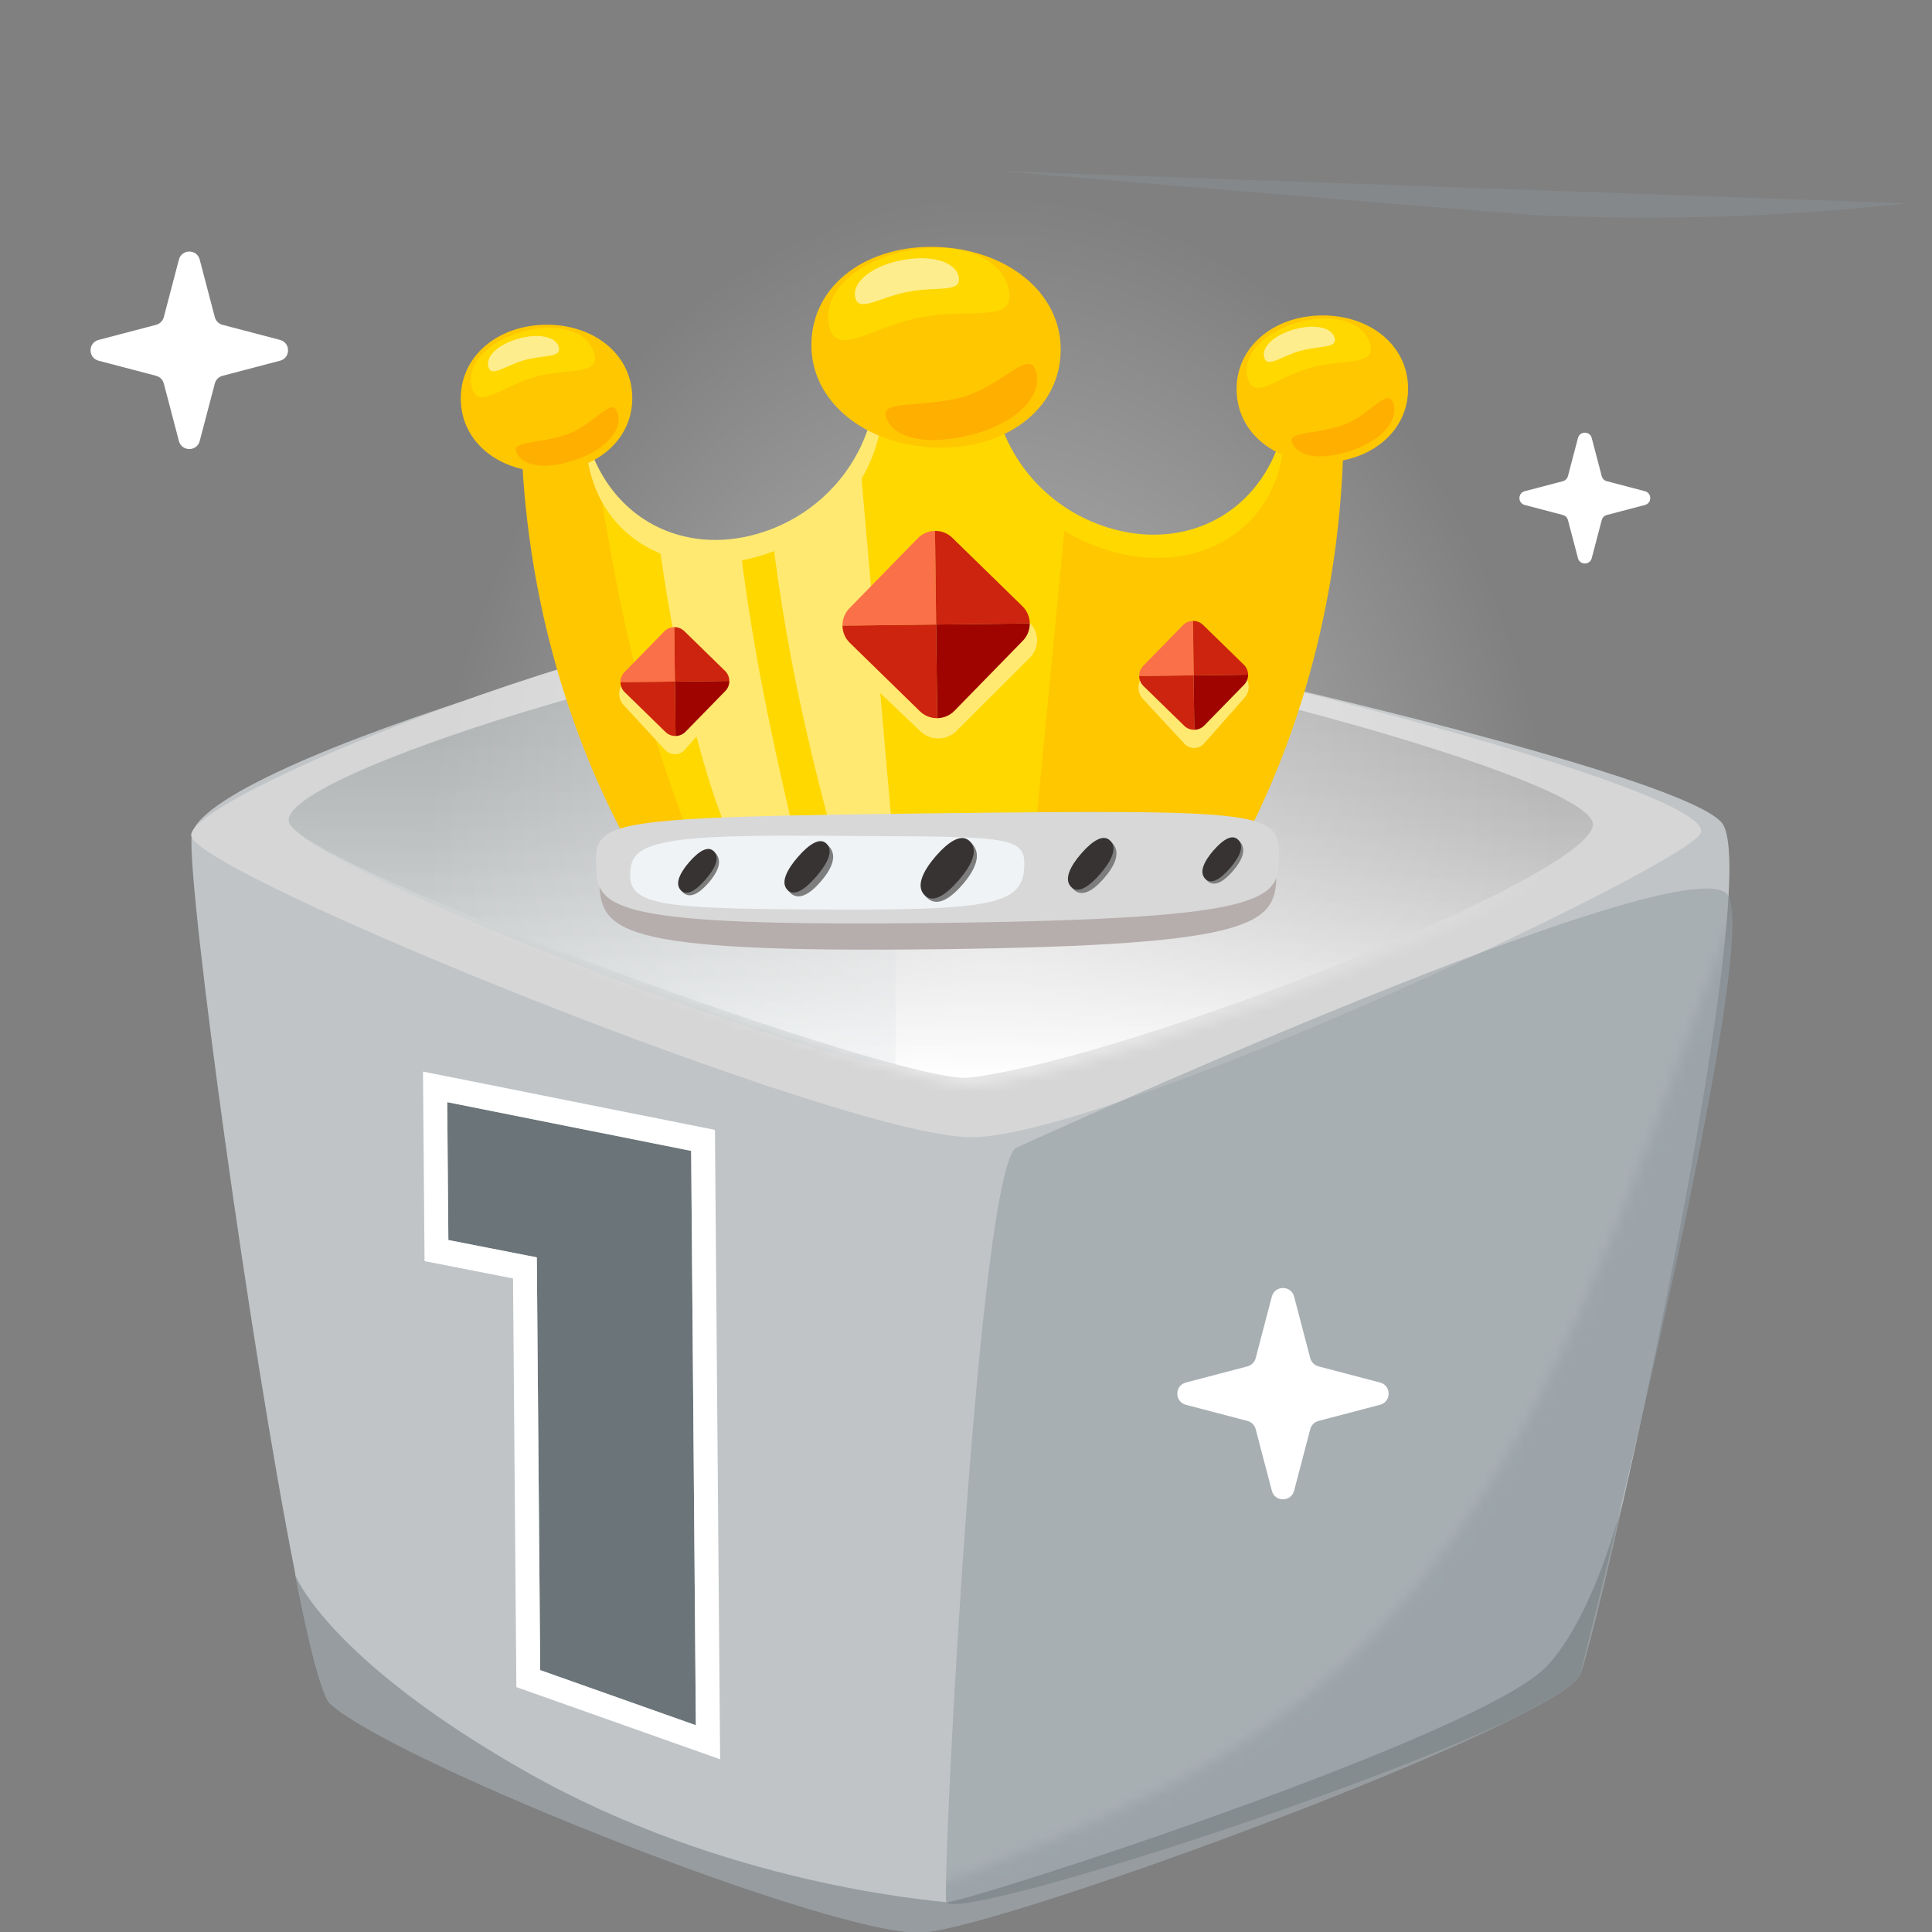 <svg width="192" height="192" viewBox="0 0 192 192" fill="none" xmlns="http://www.w3.org/2000/svg">
<rect x="0" y="0" width="192" height="192" fill="#808080" stroke="none"/>
<g clip-path="url(#clip0_1996_304290)">
<g style="mix-blend-mode:multiply" opacity="0.3">
<path d="M99.365 17.003C99.365 17.003 136.31 20.12 152.287 21.363C164.737 21.957 177.214 21.571 189.603 20.207L99.365 17.003Z" fill="#8F9AA0"/>
</g>
<path d="M161.367 148.928C159.333 158.108 157.6 164.895 157.053 166.331C155 171.225 100.046 191.455 91.719 192.042C83.392 192.629 39.591 175.336 32.847 169.354C31.999 168.615 30.737 163.677 29.343 156.52V156.39C24.822 133.615 18.661 88.543 19.038 83.105C19.547 75.84 77.062 58.938 89.138 60.504C105.566 62.679 166.548 76.362 171.107 81.757C174.291 85.541 166.755 125.24 161.367 148.928Z" fill="#C0C4C6"/>
<path d="M19 83.018C19.151 86.759 83.411 112.797 96.354 113.015C109.296 113.232 164.891 87.347 168.866 83.018C172.841 78.689 110.69 63.44 91.23 60.504C71.769 57.567 18.812 78.754 19 83.018Z" fill="#D6D6D6"/>
<g style="mix-blend-mode:multiply" opacity="0.5">
<path d="M101.007 114.058C97.239 116.081 93.622 186.277 94.036 188.974C94.451 191.672 155.678 171.572 157.053 166.265C158.428 160.957 174.743 95.155 171.804 89.086C168.865 83.017 101.007 114.058 101.007 114.058Z" fill="#8F9AA0"/>
</g>
<mask id="mask0_1996_304290" style="mask-type:alpha" maskUnits="userSpaceOnUse" x="64" y="83" width="115" height="116">
<path d="M133.48 165.468C154.406 146.009 162.052 117.199 172.143 91.327L178.5 83.911L162 179.052L83.999 199L64.422 184.89C72.703 184.89 87.855 189.441 95.499 186.468C109.334 181.088 122.458 175.718 133.48 165.468Z" fill="#C4C4C4"/>
</mask>
<g mask="url(#mask0_1996_304290)">
<g style="mix-blend-mode:multiply" opacity="0.5">
<path d="M101.007 114.058C97.239 116.081 93.622 186.277 94.036 188.974C94.451 191.672 155.678 171.572 157.053 166.265C158.428 160.957 174.743 95.155 171.804 89.086C168.865 83.017 101.007 114.058 101.007 114.058Z" fill="#8F9AA0"/>
</g>
</g>
<path d="M158.296 81.843C158.861 86.781 112.781 105.097 96.297 107.098C89.854 107.859 31.019 86.542 28.777 81.843C26.535 77.145 73.125 63.18 89.063 63.18C105 63.18 157.693 76.84 158.296 81.843Z" fill="url(#paint0_linear_1996_304290)"/>
<g style="mix-blend-mode:multiply" opacity="0.2">
<path d="M89.007 63.18V105.749C82.564 106.533 31.02 86.542 28.722 81.822C26.423 77.101 73.125 63.18 89.007 63.18Z" fill="#B3C1C8"/>
</g>
<g style="mix-blend-mode:multiply" opacity="0.5">
<path d="M161.368 148.929C159.334 158.109 157.6 164.896 157.054 166.331C155.001 171.226 100.047 191.456 91.72 192.043C83.393 192.63 39.592 175.337 32.848 169.355C32 168.615 30.738 163.677 29.344 156.521C29.796 157.717 33.997 165.723 52.441 176.165C72.109 187.28 92.493 188.845 94.037 189.041C95.582 189.237 147.182 172.574 153.738 165.57C157.337 161.676 159.861 154.541 161.368 148.929Z" fill="#6B7478"/>
</g>
<path d="M128.606 148.147C128.307 149.284 126.693 149.284 126.394 148.147L124.788 142.027C124.683 141.628 124.372 141.317 123.973 141.212L117.853 139.606C116.716 139.307 116.716 137.693 117.853 137.394L123.973 135.788C124.372 135.683 124.683 135.372 124.788 134.973L126.394 128.853C126.693 127.716 128.307 127.716 128.606 128.853L130.212 134.973C130.317 135.372 130.628 135.683 131.027 135.788L137.147 137.394C138.284 137.693 138.284 139.307 137.147 139.606L131.027 141.212C130.628 141.317 130.317 141.628 130.212 142.027L128.606 148.147Z" fill="white"/>
<path d="M53.685 165.974L53.349 124.955L44.557 123.234L44.445 109.532L68.684 114.373L69.152 171.451L53.685 165.974Z" fill="#6B7478"/>
<path fill-rule="evenodd" clip-rule="evenodd" d="M51.316 167.663L50.983 127.051L42.191 125.33L42.037 106.492L71.051 112.287L71.564 174.833L51.316 167.663ZM53.349 124.955L53.686 165.974L69.153 171.451L68.685 114.373L44.445 109.532L44.558 123.234L53.349 124.955Z" fill="white"/>
<mask id="mask1_1996_304290" style="mask-type:alpha" maskUnits="userSpaceOnUse" x="29" y="-7" width="131" height="115">
<path d="M159.033 82.664C159.598 87.602 113.517 105.917 97.033 107.918C90.59 108.68 31.755 87.362 29.514 82.664C27.272 77.965 29.514 -3 97.033 -7C159.033 2 158.43 77.661 159.033 82.664Z" fill="#636363"/>
</mask>
<g mask="url(#mask1_1996_304290)">
<ellipse opacity="0.5" cx="98.5" cy="92" rx="60.5" ry="78" fill="url(#paint1_radial_1996_304290)"/>
</g>
<path d="M98.799 41.093C94.716 33.643 92.45 25.327 92.45 25.327C92.45 25.327 90.45 33.427 86.668 40.874C85.586 46.77 81.368 51.617 75.599 53.533C68.239 55.977 60.933 52.797 58.207 45.3C55.262 42.503 52.898 39.463 51.708 37.118L51.765 41.919C51.945 56.917 55.695 71.564 62.581 84.161L123.72 83.428C130.302 70.67 133.7 55.937 133.521 40.939L133.463 36.138C132.352 38.464 130.131 41.482 127.335 44.299C124.843 51.982 117.561 55.403 110.089 53.119C104.396 51.379 100.122 46.794 98.799 41.093Z" fill="#FFC700"/>
<path fill-rule="evenodd" clip-rule="evenodd" d="M93.897 30.102C94.957 33.172 96.643 37.519 98.88 41.603C99.842 45.751 102.378 49.302 105.888 51.58L102.797 83.642L93.285 83.679L68.883 84.168C63.654 70.393 61.717 61.744 59.458 47.541C62.596 53.689 69.231 56.151 75.91 53.931C81.622 52.032 85.798 47.23 86.869 41.386C88.913 37.357 90.431 33.136 91.389 30.132L93.897 30.102Z" fill="#FFD800"/>
<path fill-rule="evenodd" clip-rule="evenodd" d="M88.78 83.77L85.454 45.659C83.681 49.242 80.618 52.099 76.783 53.614C77.956 62.938 79.589 71.458 82.964 83.886L88.78 83.77ZM79.186 83.962C76.483 72.563 74.792 64.214 73.574 54.52C70.67 55.019 67.852 54.64 65.412 53.467C66.797 63.291 69.149 75.695 72.889 84.088L79.186 83.962Z" fill="#FFE971"/>
<path fill-rule="evenodd" clip-rule="evenodd" d="M87.599 38.797C87.361 39.303 87.114 39.809 86.859 40.311C85.788 46.155 81.612 50.958 75.899 52.856C68.613 55.279 61.379 52.128 58.68 44.697C58.538 44.562 58.397 44.426 58.258 44.29C58.298 45.099 58.411 45.908 58.602 46.71C60.325 53.964 67.697 57.858 76.08 55.071C83.837 52.493 88.336 45.565 87.599 38.797Z" fill="#FFE971"/>
<path fill-rule="evenodd" clip-rule="evenodd" d="M98.125 38.673C98.376 39.172 98.634 39.671 98.901 40.166C100.111 45.983 104.402 50.684 110.158 52.446C117.5 54.692 124.656 51.369 127.176 43.876C127.316 43.737 127.453 43.597 127.59 43.458C127.569 44.268 127.475 45.08 127.304 45.886C125.755 53.179 118.478 57.248 110.031 54.664C102.216 52.272 97.552 45.455 98.125 38.673Z" fill="#FFD800"/>
<path d="M105.389 35.381C104.973 41.274 99.151 44.923 92.321 44.441C85.492 43.958 80.241 39.526 80.657 33.633C81.074 27.741 86.896 24.091 93.725 24.574C100.555 25.056 105.806 29.489 105.389 35.381Z" fill="#FFC700"/>
<path d="M100.262 28.828C100.912 32.185 96.446 30.574 91.507 31.53C86.568 32.486 83.026 35.648 82.377 32.291C81.727 28.935 85.285 25.858 90.224 24.901C95.163 23.945 99.612 25.472 100.262 28.828Z" fill="#FFD800"/>
<path d="M88.124 41.635C87.278 39.685 90.998 40.563 95.272 39.557C99.545 38.552 102.366 34.394 102.985 37.026C103.605 39.658 100.562 42.262 96.289 43.267C92.015 44.273 88.97 43.584 88.124 41.635Z" fill="#FFAF00"/>
<path d="M95.28 27.541C95.588 29.131 93.065 28.447 90.223 28.997C87.381 29.547 85.295 31.124 84.988 29.534C84.68 27.944 86.773 26.407 89.615 25.857C92.457 25.307 94.972 25.951 95.28 27.541Z" fill="#FEED8D"/>
<path d="M139.935 38.55C139.987 42.883 136.207 45.9 131.501 45.956C126.795 46.013 122.944 43.087 122.892 38.755C122.84 34.422 126.62 31.405 131.326 31.349C136.032 31.292 139.883 34.218 139.935 38.55Z" fill="#FFC700"/>
<path d="M136.145 34.174C136.785 36.455 133.609 35.597 130.253 36.54C126.897 37.483 124.632 39.868 123.992 37.587C123.351 35.307 125.633 32.979 128.989 32.036C132.344 31.094 135.504 31.894 136.145 34.174Z" fill="#FFD800"/>
<path d="M128.475 44.145C127.78 42.847 130.399 43.241 133.292 42.302C136.186 41.364 137.896 38.332 138.474 40.114C139.053 41.896 137.1 43.867 134.207 44.806C131.313 45.745 129.171 45.443 128.475 44.145Z" fill="#FFAF00"/>
<path d="M132.632 33.57C132.936 34.65 131.154 34.322 129.223 34.864C127.292 35.407 125.942 36.614 125.638 35.534C125.335 34.454 126.693 33.273 128.624 32.731C130.555 32.188 132.329 32.49 132.632 33.57Z" fill="#FEED8D"/>
<path d="M62.834 39.475C62.886 43.807 59.106 46.824 54.4 46.881C49.694 46.937 45.844 44.011 45.792 39.679C45.74 35.346 49.519 32.329 54.225 32.273C58.931 32.217 62.782 35.142 62.834 39.475Z" fill="#FFC700"/>
<path d="M59.044 35.099C59.685 37.379 56.509 36.522 53.153 37.464C49.797 38.407 47.532 40.792 46.891 38.512C46.251 36.231 48.532 33.903 51.888 32.961C55.244 32.018 58.404 32.818 59.044 35.099Z" fill="#FFD800"/>
<path d="M51.375 45.07C50.679 43.772 53.298 44.165 56.192 43.227C59.085 42.288 60.796 39.256 61.374 41.038C61.952 42.82 60 44.792 57.106 45.73C54.213 46.669 52.07 46.367 51.375 45.07Z" fill="#FFAF00"/>
<path d="M55.531 34.494C55.834 35.575 54.053 35.246 52.121 35.788C50.19 36.331 48.84 37.539 48.537 36.458C48.233 35.378 49.591 34.197 51.522 33.655C53.453 33.113 55.227 33.414 55.531 34.494Z" fill="#FEED8D"/>
<path d="M126.843 86.452C126.906 91.707 125.946 93.94 93.289 94.332C60.633 94.723 59.619 92.514 59.556 87.258C59.493 82.003 60.476 81.639 93.132 81.248C125.789 80.857 126.78 81.197 126.843 86.452Z" fill="#B6ADAD"/>
<path d="M127.112 85.087C127.164 89.466 126.191 91.328 93.245 91.723C60.3 92.118 59.282 90.279 59.23 85.901C59.177 81.522 60.169 81.217 93.115 80.822C126.06 80.427 127.059 80.709 127.112 85.087Z" fill="#D8D8D8"/>
<path d="M101.797 85.786C101.784 89.974 99.06 90.509 80.208 90.381C66.281 90.285 62.618 89.971 62.626 87.027C62.635 84.083 64.013 82.941 80.229 83.052C99.082 83.181 101.806 82.842 101.797 85.786Z" fill="#EFF3F5"/>
<path d="M67.794 88.618C67.08 87.836 67.591 86.725 68.509 85.67C69.427 84.615 70.405 84.016 71.119 84.798C71.833 85.579 71.323 86.691 70.405 87.745C69.487 88.8 68.508 89.399 67.794 88.618Z" fill="#7D7D7D"/>
<path d="M67.643 88.453C67.042 87.795 67.59 86.724 68.508 85.669C69.426 84.615 70.367 83.975 70.969 84.633C71.57 85.291 71.022 86.362 70.104 87.417C69.186 88.472 68.244 89.111 67.643 88.453Z" fill="#373333"/>
<path d="M119.893 87.46C119.179 86.678 119.689 85.567 120.607 84.512C121.526 83.457 122.504 82.858 123.218 83.639C123.932 84.421 123.422 85.532 122.503 86.587C121.585 87.642 120.607 88.241 119.893 87.46Z" fill="#7D7D7D"/>
<path d="M119.753 87.309C119.143 86.641 119.687 85.567 120.605 84.512C121.524 83.457 122.468 82.821 123.078 83.489C123.689 84.157 123.144 85.232 122.226 86.287C121.308 87.341 120.363 87.977 119.753 87.309Z" fill="#373333"/>
<path d="M78.457 88.659C77.61 87.733 78.215 86.415 79.304 85.164C80.393 83.912 81.553 83.202 82.4 84.129C83.247 85.056 82.642 86.374 81.553 87.625C80.464 88.876 79.303 89.586 78.457 88.659Z" fill="#7D7D7D"/>
<path d="M78.23 88.411C77.554 87.671 78.215 86.414 79.304 85.163C80.393 83.912 81.497 83.141 82.174 83.881C82.85 84.621 82.189 85.878 81.1 87.129C80.01 88.38 78.906 89.151 78.23 88.411Z" fill="#373333"/>
<path d="M106.614 88.322C105.767 87.395 106.372 86.077 107.461 84.826C108.55 83.575 109.711 82.864 110.557 83.791C111.404 84.718 110.799 86.036 109.71 87.287C108.621 88.538 107.46 89.249 106.614 88.322Z" fill="#7D7D7D"/>
<path d="M106.42 88.111C105.719 87.343 106.372 86.077 107.461 84.826C108.55 83.575 109.663 82.813 110.364 83.58C111.065 84.347 110.412 85.613 109.323 86.864C108.234 88.115 107.121 88.878 106.42 88.111Z" fill="#373333"/>
<path d="M92.037 89.132C91.053 88.055 91.756 86.523 93.022 85.07C94.287 83.616 95.635 82.791 96.619 83.868C97.603 84.945 96.9 86.476 95.635 87.93C94.369 89.384 93.021 90.209 92.037 89.132Z" fill="#7D7D7D"/>
<path d="M91.844 88.92C91.005 88.003 91.757 86.524 93.022 85.07C94.287 83.616 95.588 82.738 96.426 83.656C97.264 84.573 96.513 86.052 95.248 87.506C93.982 88.96 92.682 89.838 91.844 88.92Z" fill="#373333"/>
<path d="M91.263 54.806C92.239 53.832 93.84 53.813 94.839 54.764L102.307 61.872C103.306 62.823 103.324 64.384 102.348 65.358L95.053 72.643C94.078 73.618 92.477 73.637 91.478 72.686L84.01 65.578C83.011 64.627 82.992 63.066 83.968 62.092L91.263 54.806Z" fill="#FFE971"/>
<path d="M92.918 52.76L93.029 62.066L83.724 62.177C83.716 61.555 83.946 60.93 84.415 60.45L91.208 53.493C91.677 53.012 92.296 52.767 92.918 52.76Z" fill="#FA7048"/>
<path d="M93.141 71.371L93.029 62.066L83.723 62.177C83.731 62.799 83.976 63.419 84.456 63.888L91.413 70.68C91.894 71.149 92.519 71.379 93.141 71.371Z" fill="#CC240E"/>
<path d="M92.919 52.76L93.031 62.066L102.336 61.954C102.329 61.332 102.084 60.713 101.604 60.244L94.646 53.451C94.166 52.982 93.541 52.752 92.919 52.76Z" fill="#CC240E"/>
<path d="M93.142 71.371L93.03 62.066L102.336 61.954C102.343 62.576 102.113 63.201 101.644 63.681L94.852 70.639C94.383 71.119 93.764 71.364 93.142 71.371Z" fill="#9F0400"/>
<path d="M117.563 62.699C118.101 62.089 118.986 62.079 119.539 62.675L123.671 67.134C124.224 67.731 124.236 68.709 123.697 69.318L119.673 73.875C119.134 74.484 118.25 74.495 117.697 73.898L113.564 69.439C113.011 68.843 113 67.865 113.538 67.256L117.563 62.699Z" fill="#FFE971"/>
<path d="M118.557 61.706L118.622 67.116L113.211 67.181C113.207 66.819 113.341 66.456 113.613 66.177L117.562 62.132C117.835 61.852 118.195 61.71 118.557 61.706Z" fill="#FA7048"/>
<path d="M118.686 72.526L118.621 67.116L113.211 67.181C113.215 67.542 113.357 67.902 113.636 68.175L117.681 72.124C117.961 72.397 118.324 72.53 118.686 72.526Z" fill="#CC240E"/>
<path d="M118.559 61.706L118.623 67.116L124.034 67.051C124.029 66.69 123.887 66.33 123.608 66.057L119.563 62.108C119.283 61.835 118.92 61.702 118.559 61.706Z" fill="#CC240E"/>
<path d="M118.687 72.526L118.623 67.116L124.033 67.051C124.037 67.413 123.904 67.776 123.631 68.055L119.682 72.1C119.409 72.38 119.049 72.522 118.687 72.526Z" fill="#9F0400"/>
<path d="M65.959 63.317C66.498 62.707 67.382 62.697 67.935 63.293L72.068 67.752C72.621 68.349 72.632 69.327 72.094 69.936L68.069 74.493C67.531 75.103 66.646 75.113 66.093 74.517L61.961 70.058C61.408 69.461 61.396 68.483 61.934 67.874L65.959 63.317Z" fill="#FFE971"/>
<path d="M67.007 62.324L67.072 67.735L61.661 67.799C61.657 67.438 61.791 67.074 62.063 66.795L66.013 62.75C66.285 62.471 66.645 62.329 67.007 62.324Z" fill="#FA7048"/>
<path d="M67.137 73.144L67.072 67.733L61.662 67.798C61.666 68.16 61.808 68.52 62.088 68.793L66.133 72.742C66.412 73.014 66.775 73.148 67.137 73.144Z" fill="#CC240E"/>
<path d="M67.007 62.323L67.072 67.733L72.482 67.668C72.478 67.307 72.335 66.947 72.056 66.674L68.011 62.725C67.732 62.452 67.368 62.319 67.007 62.323Z" fill="#CC240E"/>
<path d="M67.137 73.144L67.072 67.734L72.482 67.669C72.486 68.031 72.353 68.394 72.08 68.673L68.131 72.718C67.858 72.997 67.498 73.14 67.137 73.144Z" fill="#9F0400"/>
<path d="M19.847 43.829C19.568 44.892 18.059 44.892 17.78 43.829L16.279 38.11C16.181 37.737 15.89 37.446 15.517 37.348L9.797 35.847C8.734 35.568 8.734 34.059 9.797 33.78L15.517 32.279C15.89 32.181 16.181 31.89 16.279 31.517L17.78 25.797C18.059 24.734 19.568 24.734 19.847 25.797L21.348 31.517C21.446 31.89 21.737 32.181 22.11 32.279L27.829 33.78C28.892 34.059 28.892 35.568 27.829 35.847L22.11 37.348C21.737 37.446 21.446 37.737 21.348 38.11L19.847 43.829Z" fill="white"/>
</g>
<path d="M158.184 55.472C158 56.176 157 56.176 156.816 55.472L155.821 51.684C155.756 51.437 155.564 51.244 155.316 51.179L151.528 50.184C150.824 50 150.824 49 151.528 48.816L155.316 47.821C155.564 47.756 155.756 47.563 155.821 47.316L156.816 43.528C157 42.824 158 42.824 158.184 43.528L159.179 47.316C159.244 47.563 159.436 47.756 159.684 47.821L163.472 48.816C164.176 49 164.176 50 163.472 50.184L159.684 51.179C159.436 51.244 159.244 51.437 159.179 51.684L158.184 55.472Z" fill="white"/>
<defs>
<linearGradient id="paint0_linear_1996_304290" x1="93.49" y1="107.098" x2="94" y2="21" gradientUnits="userSpaceOnUse">
<stop stop-color="white"/>
<stop offset="1" stop-opacity="0"/>
</linearGradient>
<radialGradient id="paint1_radial_1996_304290" cx="0" cy="0" r="1" gradientUnits="userSpaceOnUse" gradientTransform="translate(98.49 91.965) rotate(-90) scale(72.789 56.458)">
<stop stop-color="white"/>
<stop offset="1" stop-color="white" stop-opacity="0"/>
</radialGradient>
<clipPath id="clip0_1996_304290">
<rect width="192" height="192" fill="white"/>
</clipPath>
</defs>
</svg>
